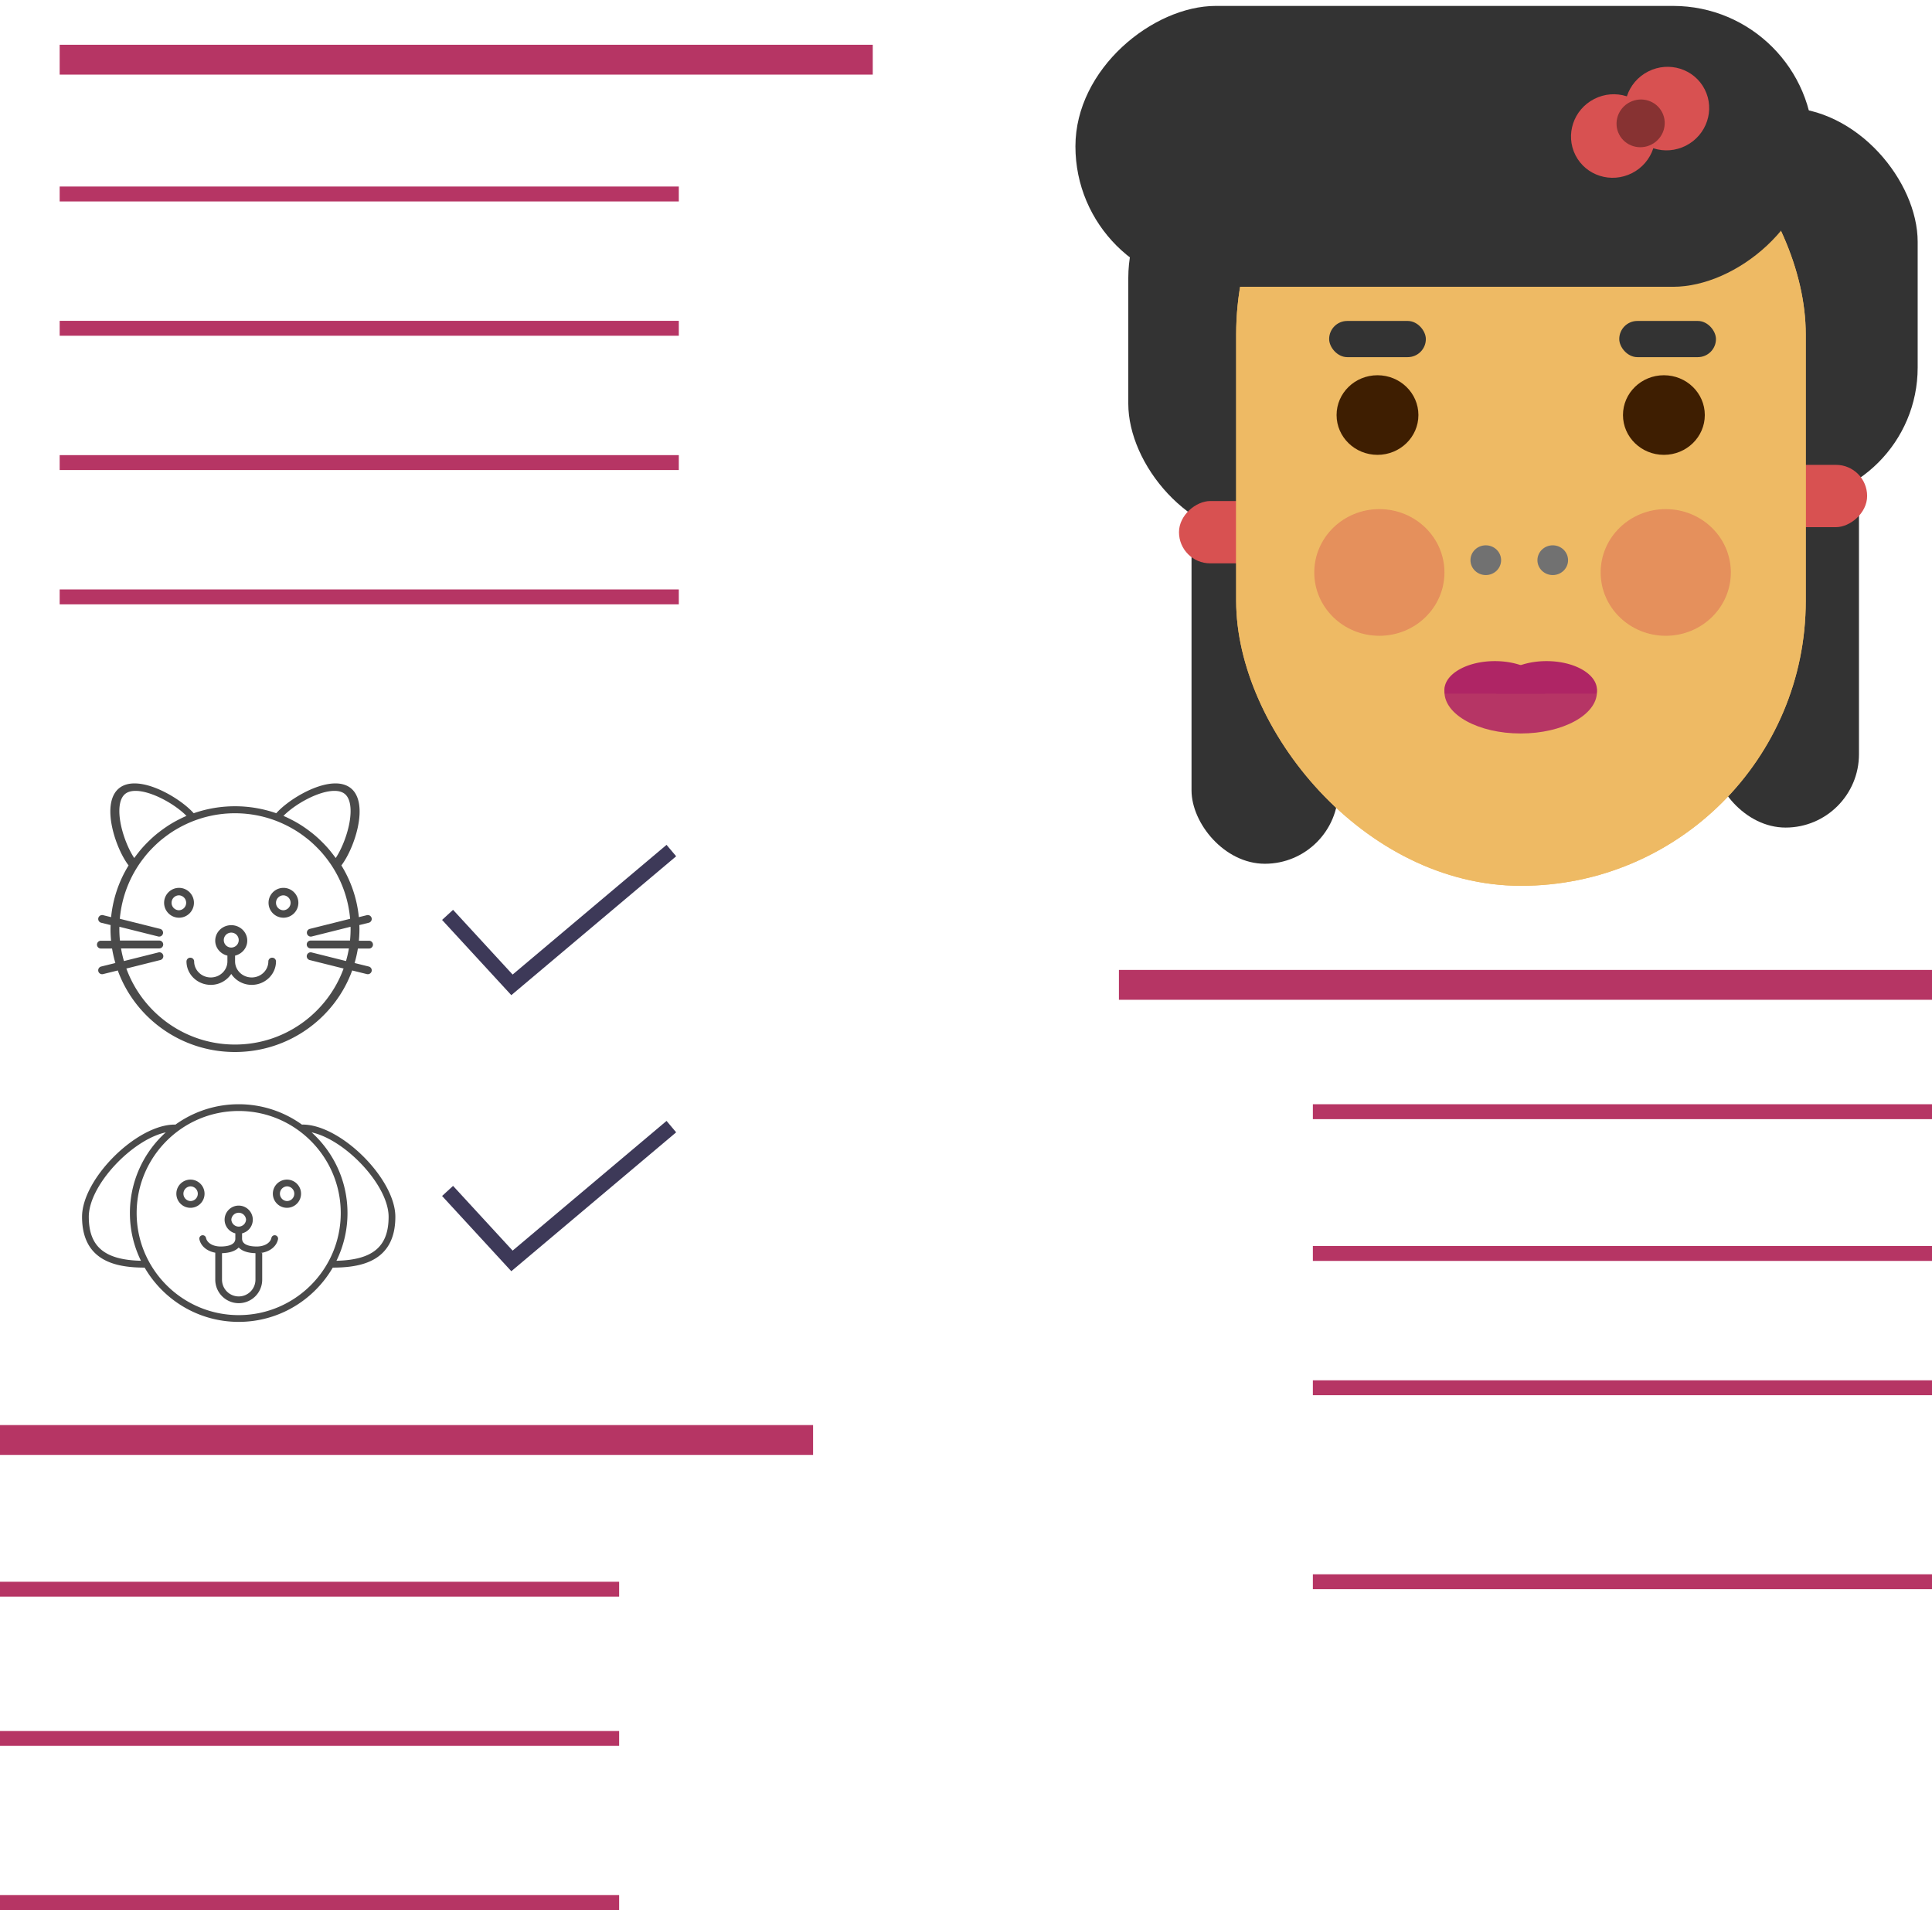 <svg width="259" height="256" xmlns="http://www.w3.org/2000/svg"><g fill="none" fill-rule="evenodd"><g transform="translate(144)"><g transform="translate(77.063 14.402)"><rect fill="#333" transform="rotate(-180 18.008 26.433)" width="36.016" height="52.866" rx="18.008"/><rect fill="#333" transform="rotate(-180 18.312 70.084)" x="8.477" y="43.651" width="19.67" height="52.866" rx="9.835"/><rect fill="#D85151" transform="rotate(90 18.019 52.077)" x="13.844" y="40.855" width="8.351" height="22.444" rx="4.175"/></g><g transform="translate(7.257 19.252)"><rect fill="#333" transform="rotate(-180 18.008 26.433)" width="36.016" height="52.866" rx="18.008"/><rect fill="#333" transform="rotate(-180 18.312 70.084)" x="8.477" y="43.651" width="19.67" height="52.866" rx="9.835"/><rect fill="#D85151" transform="rotate(90 18.019 52.077)" x="13.844" y="40.855" width="8.351" height="22.444" rx="4.175"/></g><rect fill="#EEBA64" x="21.717" y="6.642" width="76.358" height="112.083" rx="38.179"/><rect fill="#EEBA64" x="21.717" y="6.642" width="76.358" height="112.083" rx="38.179"/><ellipse fill="#717171" cx="64.158" cy="75.082" rx="2.053" ry="1.994"/><ellipse fill="#717171" cx="55.182" cy="75.082" rx="2.053" ry="1.994"/><rect fill="#333" transform="rotate(90 49.64 19.616)" x="30.817" y="-29.855" width="37.646" height="98.942" rx="18.823"/><ellipse fill="#3E1E01" cx="40.664" cy="55.628" rx="5.485" ry="5.335"/><ellipse fill="#3E1E01" cx="79.058" cy="55.628" rx="5.485" ry="5.335"/><ellipse fill="#D85151" opacity=".4" cx="40.914" cy="76.725" rx="8.726" ry="8.488"/><ellipse fill="#D85151" opacity=".4" cx="79.307" cy="76.725" rx="8.726" ry="8.488"/><g transform="rotate(-27 65.317 -126.771)"><ellipse fill="#D85151" cx="5.672" cy="5.578" rx="5.672" ry="5.578"/><ellipse fill="#D85151" cx="13.774" cy="5.578" rx="5.672" ry="5.578"/><ellipse fill="#873232" cx="9.723" cy="5.737" rx="3.241" ry="3.187"/></g><path d="M49.726 92.003h20.27c.057.238.087.481.087.728 0 3.08-4.577 5.577-10.222 5.577S49.64 95.811 49.64 92.731c0-.247.03-.49.087-.728z" fill="#AF2565" opacity=".89"/><g fill="#AF2565"><path d="M63.101 92.973H49.696a2.26 2.26 0 0 1-.057-.503c0-2.133 3.027-3.862 6.76-3.862 3.733 0 6.76 1.729 6.76 3.862 0 .17-.02.338-.058.503z"/><path d="M70.026 92.973H56.62a2.26 2.26 0 0 1-.057-.503c0-2.133 3.026-3.862 6.76-3.862 3.732 0 6.759 1.729 6.759 3.862 0 .17-.02.338-.057.503z"/></g><rect fill="#333" x="73.074" y="43.017" width="12.964" height="4.85" rx="2.425"/><rect fill="#333" x="34.182" y="43.017" width="12.964" height="4.85" rx="2.425"/></g><path d="M8 8h109M150 132h109M0 193h109" stroke="#B63564" stroke-width="4"/><path d="M8 26h83M176 168h83M8 44h83M176 149h83M8 62h83M8 80h83M176 186h83M0 213h83M0 233h83M0 255h83M176 212h83" stroke="#B63564" stroke-width="2"/><path d="M26 121c0-1.103-.897-2-2-2s-2 .897-2 2 .897 2 2 2 2-.897 2-2zm-2 1a1 1 0 0 1 0-2 1.001 1.001 0 0 1 0 2zm22.386 6.809l-4.61-1.154a.525.525 0 1 0-.255 1.02l4.541 1.137C43.89 135.75 38.182 140 31.5 140c-6.681 0-12.389-4.25-14.562-10.188l4.542-1.137a.526.526 0 1 0-.255-1.02l-4.61 1.154c-.161-.553-.291-1.119-.39-1.695h5.128a.526.526 0 0 0 0-1.052h-5.274A15.638 15.638 0 0 1 16 124.5c0-.096.006-.19.007-.286l5.218 1.306a.526.526 0 0 0 .255-1.02l-5.417-1.356a15.406 15.406 0 0 1 3.209-8.152c.063-.081.126-.163.19-.242.192-.236.388-.467.592-.69.076-.083.155-.163.232-.244.146-.154.295-.304.448-.451.094-.091.188-.183.285-.272.212-.195.428-.385.65-.568.09-.074.183-.143.275-.215.175-.138.352-.272.532-.4.088-.064.176-.128.265-.19.263-.18.53-.353.803-.516l.135-.078c.273-.16.552-.313.837-.457l.089-.045c.326-.162.657-.314.996-.454A15.405 15.405 0 0 1 31.5 109c2.085 0 4.075.416 5.892 1.166l.007.004a15.69 15.69 0 0 1 1.922.956c.045.026.09.05.135.078.273.163.54.337.803.516.089.062.177.126.265.19.18.128.357.262.531.4.092.071.186.141.276.216.222.182.438.372.65.566.097.09.192.182.287.275.15.145.298.294.443.446.079.083.16.164.236.248.203.222.399.452.589.686.066.082.13.166.196.25a15.402 15.402 0 0 1 3.205 8.148L41.52 124.5a.526.526 0 0 0 .255 1.02l5.218-1.306c.001.096.007.19.007.286 0 .527-.027 1.048-.078 1.562h-5.274a.526.526 0 1 0 0 1.052h5.127a15.222 15.222 0 0 1-.39 1.695zM17.995 115c-.74-1.107-1.436-2.812-1.77-4.37-.436-2.049-.233-3.589.56-4.226.334-.268.8-.404 1.384-.404 2.1 0 5.248 1.742 6.831 3.353-.328.14-.65.293-.967.454l-.133.068c-.31.16-.615.327-.913.506l-.025.014c-.277.167-.547.344-.812.527-.108.073-.213.149-.319.225-.164.118-.325.24-.485.364-.11.085-.22.168-.327.255-.222.182-.44.37-.652.563-.114.104-.225.212-.337.32-.13.125-.258.252-.385.38-.103.107-.207.212-.307.32-.204.22-.402.446-.594.677-.067.082-.131.167-.197.25-.15.188-.296.379-.438.573-.037.052-.078.1-.114.151zm26.836-9c.585 0 1.05.136 1.384.404.793.637.996 2.178.56 4.226-.334 1.56-1.031 3.264-1.77 4.37-.038-.054-.081-.104-.12-.159a17.44 17.44 0 0 0-.424-.554c-.07-.088-.137-.177-.208-.263a15.98 15.98 0 0 0-.59-.672c-.102-.11-.206-.216-.31-.323a17.108 17.108 0 0 0-.384-.38c-.11-.107-.221-.215-.336-.318-.213-.194-.43-.382-.653-.565-.106-.087-.215-.168-.323-.252a16.95 16.95 0 0 0-1.62-1.119l-.02-.01c-.3-.181-.607-.349-.919-.51l-.13-.067a16.43 16.43 0 0 0-.968-.455c1.583-1.61 4.73-3.353 6.83-3.353zm4.64 21.132c.292 0 .529-.234.529-.523a.526.526 0 0 0-.53-.524h-1.36c.049-.511.077-1.03.077-1.554 0-.183-.008-.363-.015-.544l1.261-.312a.523.523 0 0 0 .386-.634.533.533 0 0 0-.643-.38l-1.07.264a16.214 16.214 0 0 0-2.342-6.933c.921-1.209 1.793-3.214 2.197-5.094.533-2.484.201-4.352-.934-5.26-.528-.423-1.222-.638-2.06-.638-2.752 0-6.43 2.306-7.934 3.996a16.81 16.81 0 0 0-5.533-.934c-1.938 0-3.8.332-5.532.934-1.505-1.69-5.182-3.996-7.934-3.996-.838 0-1.532.215-2.06.638-1.136.908-1.467 2.776-.934 5.26.404 1.88 1.275 3.885 2.198 5.094a16.214 16.214 0 0 0-2.343 6.933l-1.07-.265a.533.533 0 0 0-.643.38c-.071.281.101.564.385.635l1.261.312c-.005.18-.014.361-.014.544 0 .524.028 1.043.077 1.554h-1.36a.527.527 0 0 0-.531.524c0 .29.237.523.53.523h1.494c.107.66.256 1.308.441 1.94l-1.898.47a.522.522 0 0 0 .129 1.03.546.546 0 0 0 .129-.016l1.964-.485C18.099 136.434 24.269 141 31.5 141c7.233 0 13.402-4.566 15.713-10.929l1.963.485a.53.53 0 0 0 .643-.38.523.523 0 0 0-.386-.634l-1.897-.47c.184-.632.333-1.28.44-1.94h1.494zM30 126a1.001 1.001 0 1 1 1 1c-.551 0-1-.448-1-1zm6.486 2.359a.505.505 0 0 0-.513.496c0 1.187-1 2.152-2.23 2.152s-2.23-.965-2.23-2.152v-.774c.936-.224 1.635-1.035 1.635-2.007 0-1.144-.964-2.074-2.148-2.074-1.184 0-2.147.93-2.147 2.074 0 .972.698 1.783 1.633 2.007v.774c0 1.187-1 2.152-2.229 2.152-1.23 0-2.23-.965-2.23-2.152a.505.505 0 0 0-.513-.496.505.505 0 0 0-.514.496c0 1.734 1.461 3.145 3.257 3.145A3.277 3.277 0 0 0 31 130.535 3.278 3.278 0 0 0 33.743 132c1.796 0 3.257-1.41 3.257-3.145a.505.505 0 0 0-.514-.496zM38 122a1 1 0 0 1 0-2 1.001 1.001 0 0 1 0 2zm0-3c-1.103 0-2 .897-2 2s.897 2 2 2 2-.897 2-2-.897-2-2-2zM27.421 159.992c0-1.042-.847-1.89-1.89-1.89-1.041 0-1.889.848-1.889 1.89 0 1.042.848 1.89 1.89 1.89 1.042 0 1.89-.848 1.89-1.89zm-1.89.985a.986.986 0 0 1 0-1.97c.544 0 .986.442.986.985a.986.986 0 0 1-.985.985zm11.391 4.592a.453.453 0 0 0-.538.346c-.149.689-.941 1.153-1.97 1.153-.733 0-1.962-.138-1.962-1.057v-.706a1.889 1.889 0 0 0 1.438-1.829c0-1.042-.848-1.89-1.89-1.89-1.042 0-1.89.848-1.89 1.89 0 .886.615 1.625 1.438 1.83v.705c0 .92-1.23 1.057-1.962 1.057-1.029 0-1.821-.464-1.97-1.154a.452.452 0 0 0-.884.192c.2.924 1.025 1.59 2.133 1.794 0 .012-.007.022-.007.035v3.583a3.15 3.15 0 0 0 3.146 3.146 3.15 3.15 0 0 0 3.146-3.146v-3.57l-.2-.011c1.204-.16 2.107-.855 2.318-1.83a.452.452 0 0 0-.346-.538zm-5.908-2.093a.987.987 0 0 1 1.971 0 .987.987 0 0 1-1.97 0zm.99 10.283a2.244 2.244 0 0 1-2.242-2.241v-3.555c1.027-.028 1.794-.291 2.238-.762.446.472 1.214.735 2.246.763v3.554a2.244 2.244 0 0 1-2.242 2.241zm13.1-4.778a14.494 14.494 0 0 0 1.48-6.396c0-4.285-1.857-8.144-4.81-10.815 4.53.986 10.322 7.094 10.322 11.316 0 3.999-2.105 5.778-6.993 5.895zM32 176.265c-7.544 0-13.68-6.137-13.68-13.68 0-7.544 6.136-13.68 13.68-13.68 7.543 0 13.68 6.136 13.68 13.68 0 7.543-6.137 13.68-13.68 13.68zm-20.096-13.18c0-4.221 5.791-10.33 10.32-11.315a14.55 14.55 0 0 0-4.809 10.815c0 2.293.534 4.463 1.481 6.396-4.887-.117-6.992-1.896-6.992-5.895zm41.096 0c0-5.082-7.313-12.36-12.42-12.36-.028 0-.053.014-.08.02A14.498 14.498 0 0 0 32 148a14.5 14.5 0 0 0-8.5 2.744c-.027-.005-.052-.018-.08-.018-5.108 0-12.42 7.277-12.42 12.36 0 6.09 4.78 6.807 8.389 6.81 2.528 4.345 7.233 7.274 12.611 7.274 5.378 0 10.082-2.93 12.61-7.274 3.61-.003 8.39-.72 8.39-6.81zm-14.532-2.108a.986.986 0 0 1 0-1.97c.543 0 .985.442.985.985a.986.986 0 0 1-.985.985zm0-2.875c-1.042 0-1.89.848-1.89 1.89 0 1.042.848 1.89 1.89 1.89 1.042 0 1.89-.848 1.89-1.89 0-1.042-.848-1.89-1.89-1.89z" fill="#4A4A4A"/><path stroke="#3D3958" stroke-width="2" d="M60 159.62l8.633 9.38L90 151M60 122.62l8.633 9.38L90 114"/></g></svg>